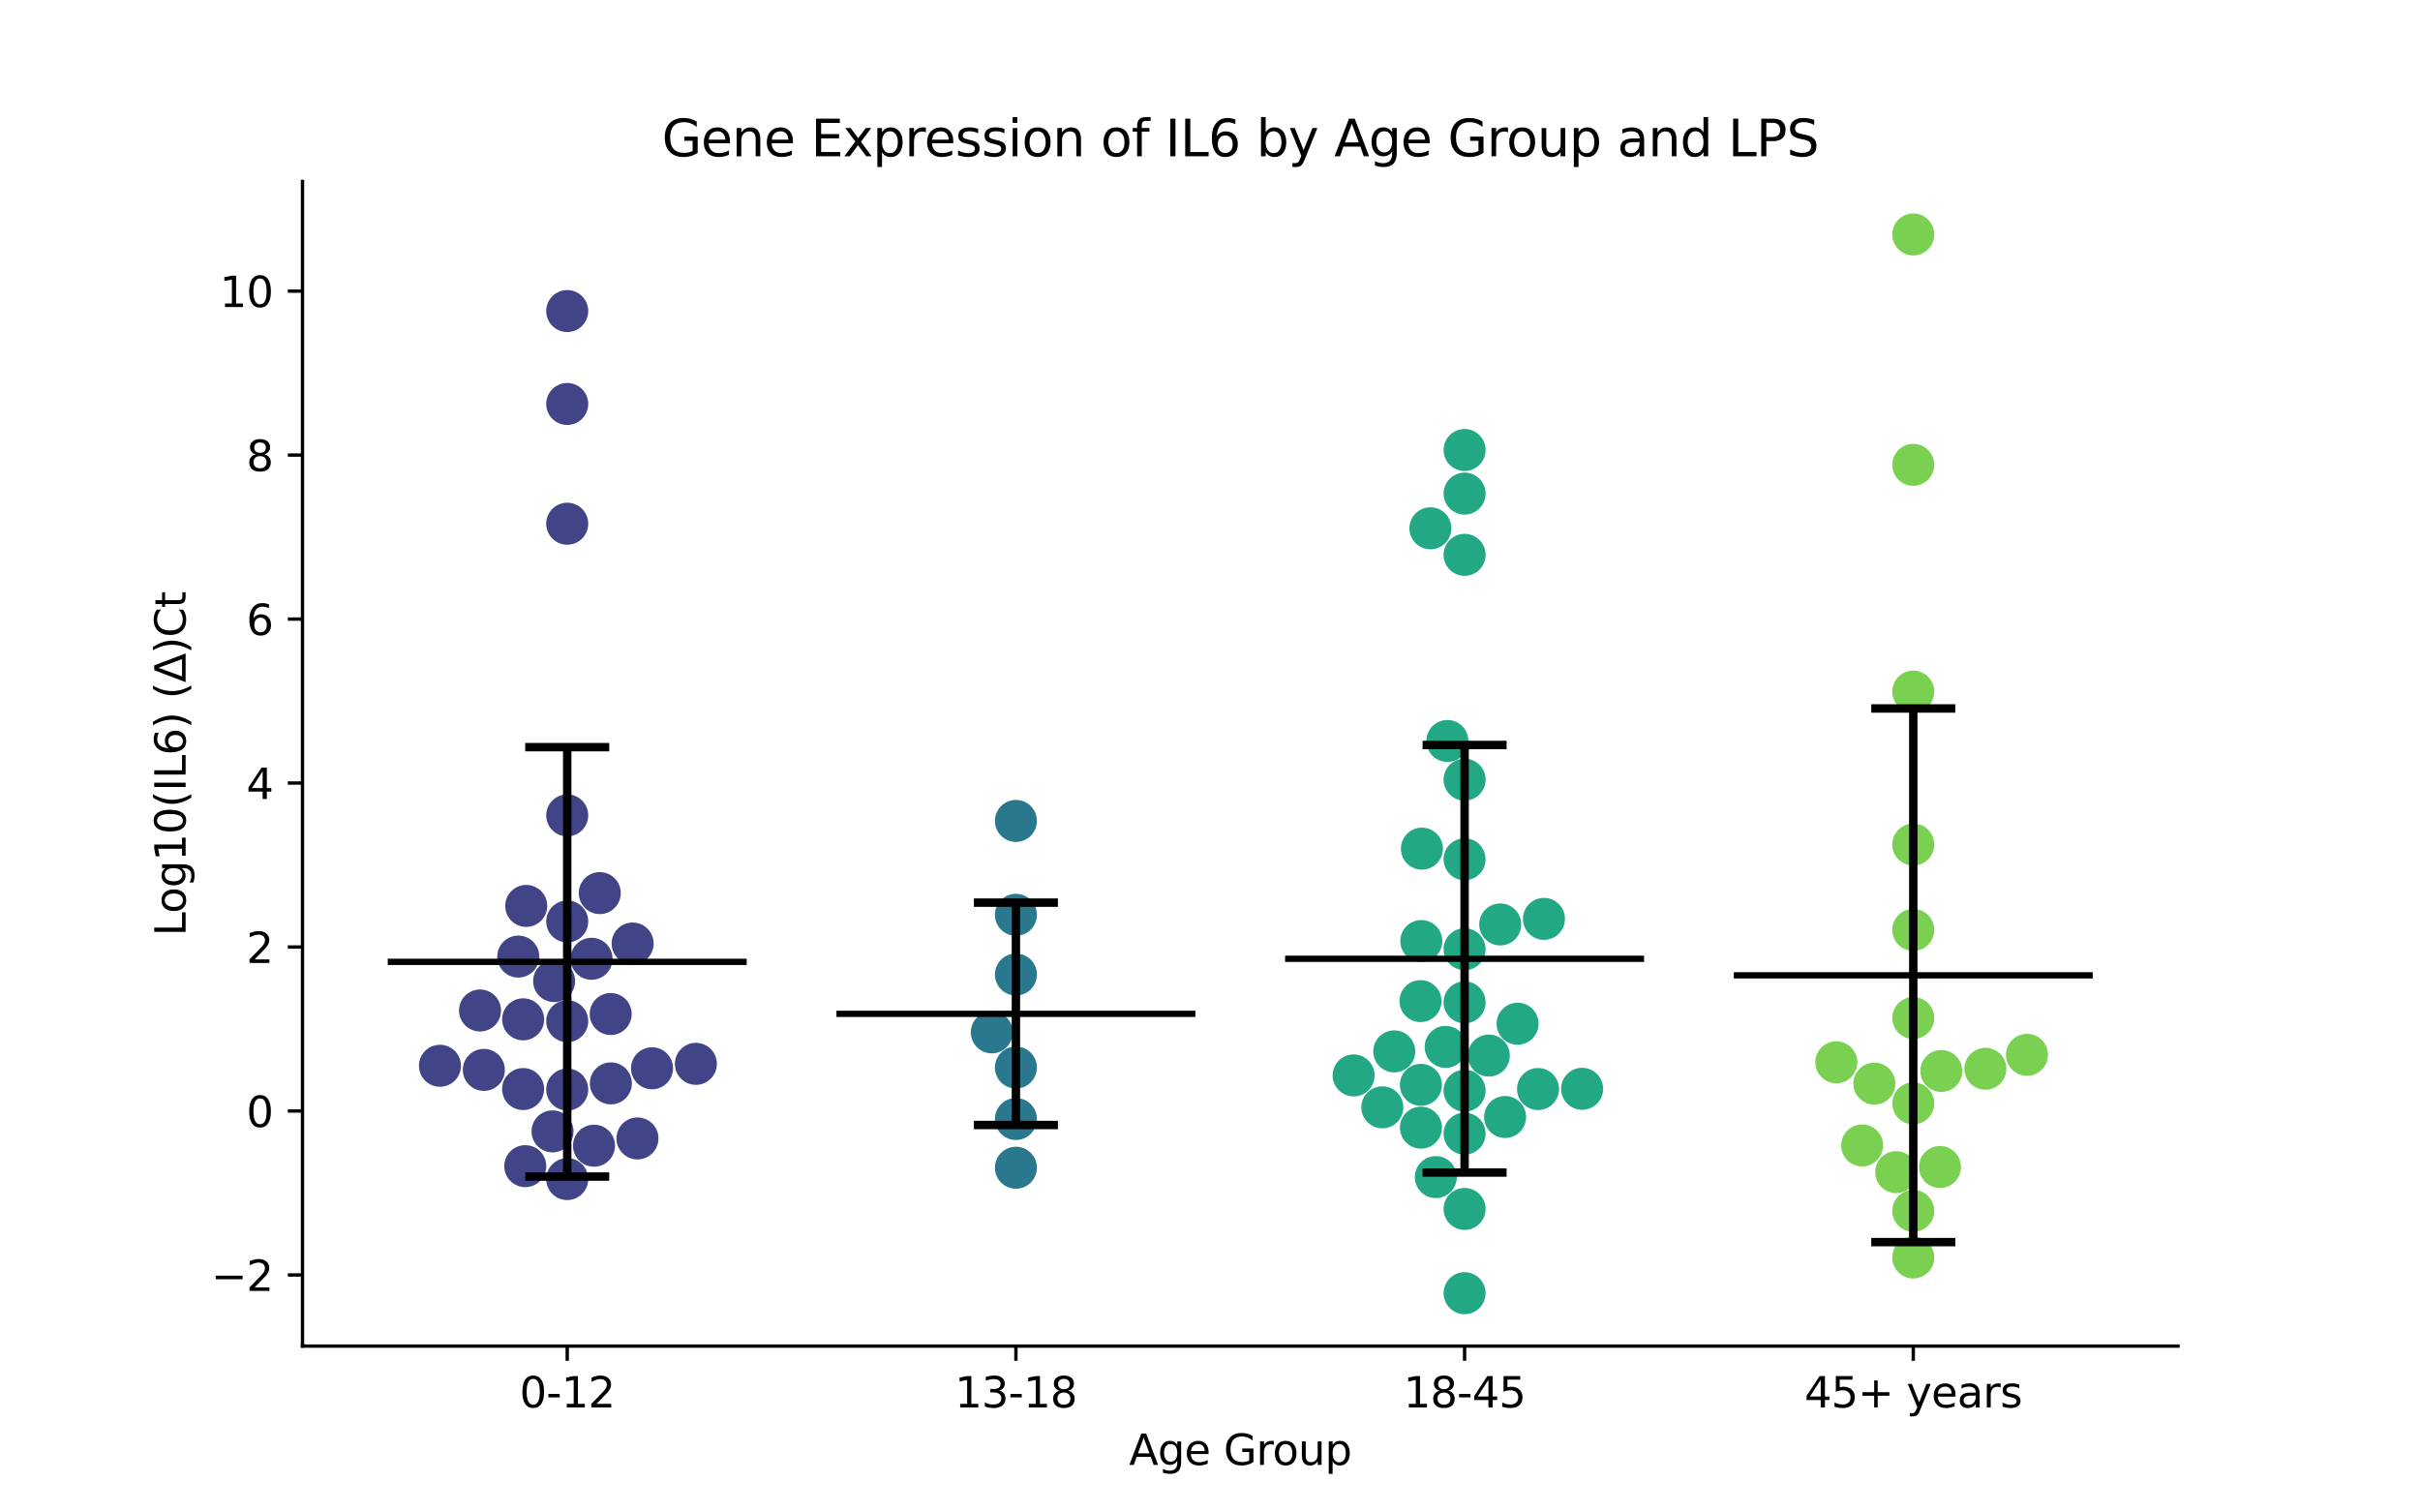 <?xml version="1.0" encoding="utf-8" standalone="no"?>
<!DOCTYPE svg PUBLIC "-//W3C//DTD SVG 1.1//EN"
  "http://www.w3.org/Graphics/SVG/1.1/DTD/svg11.dtd">
<svg xmlns:xlink="http://www.w3.org/1999/xlink" width="576pt" height="360pt" viewBox="0 0 576 360" xmlns="http://www.w3.org/2000/svg" version="1.1">
 <defs>
  <style type="text/css">*{stroke-linejoin: round; stroke-linecap: butt}</style>
 </defs>
 <g id="figure_1">
  <g id="patch_1">
   <path d="M 0 360 
L 576 360 
L 576 0 
L 0 0 
z
" style="fill: #ffffff"/>
  </g>
  <g id="axes_1">
   <g id="patch_2">
    <path d="M 72 320.4 
L 518.4 320.4 
L 518.4 43.2 
L 72 43.2 
z
" style="fill: #ffffff"/>
   </g>
   <g id="PathCollection_1">
    <defs>
     <path id="C0_0_d085fd5532" d="M 0 5 
C 1.326 5 2.598 4.473 3.536 3.536 
C 4.473 2.598 5 1.326 5 -0 
C 5 -1.326 4.473 -2.598 3.536 -3.536 
C 2.598 -4.473 1.326 -5 0 -5 
C -1.326 -5 -2.598 -4.473 -3.536 -3.536 
C -4.473 -2.598 -5 -1.326 -5 0 
C -5 1.326 -4.473 2.598 -3.536 3.536 
C -2.598 4.473 -1.326 5 0 5 
z
"/>
    </defs>
    <g clip-path="url(#p122b9ba2e2)">
     <use xlink:href="#C0_0_d085fd5532" x="141.384" y="272.697" style="fill: #414487"/>
    </g>
    <g clip-path="url(#p122b9ba2e2)">
     <use xlink:href="#C0_0_d085fd5532" x="145.354" y="241.355" style="fill: #414487"/>
    </g>
    <g clip-path="url(#p122b9ba2e2)">
     <use xlink:href="#C0_0_d085fd5532" x="145.395" y="257.865" style="fill: #414487"/>
    </g>
    <g clip-path="url(#p122b9ba2e2)">
     <use xlink:href="#C0_0_d085fd5532" x="135.009" y="259.33" style="fill: #414487"/>
    </g>
    <g clip-path="url(#p122b9ba2e2)">
     <use xlink:href="#C0_0_d085fd5532" x="165.635" y="253.215" style="fill: #414487"/>
    </g>
    <g clip-path="url(#p122b9ba2e2)">
     <use xlink:href="#C0_0_d085fd5532" x="131.511" y="269.292" style="fill: #414487"/>
    </g>
    <g clip-path="url(#p122b9ba2e2)">
     <use xlink:href="#C0_0_d085fd5532" x="135.009" y="96.155" style="fill: #414487"/>
    </g>
    <g clip-path="url(#p122b9ba2e2)">
     <use xlink:href="#C0_0_d085fd5532" x="135.009" y="280.643" style="fill: #414487"/>
    </g>
    <g clip-path="url(#p122b9ba2e2)">
     <use xlink:href="#C0_0_d085fd5532" x="123.361" y="227.686" style="fill: #414487"/>
    </g>
    <g clip-path="url(#p122b9ba2e2)">
     <use xlink:href="#C0_0_d085fd5532" x="135.009" y="243.063" style="fill: #414487"/>
    </g>
    <g clip-path="url(#p122b9ba2e2)">
     <use xlink:href="#C0_0_d085fd5532" x="131.893" y="233.514" style="fill: #414487"/>
    </g>
    <g clip-path="url(#p122b9ba2e2)">
     <use xlink:href="#C0_0_d085fd5532" x="104.717" y="253.672" style="fill: #414487"/>
    </g>
    <g clip-path="url(#p122b9ba2e2)">
     <use xlink:href="#C0_0_d085fd5532" x="151.726" y="270.97" style="fill: #414487"/>
    </g>
    <g clip-path="url(#p122b9ba2e2)">
     <use xlink:href="#C0_0_d085fd5532" x="135.009" y="194.076" style="fill: #414487"/>
    </g>
    <g clip-path="url(#p122b9ba2e2)">
     <use xlink:href="#C0_0_d085fd5532" x="124.509" y="259.216" style="fill: #414487"/>
    </g>
    <g clip-path="url(#p122b9ba2e2)">
     <use xlink:href="#C0_0_d085fd5532" x="135.009" y="74.037" style="fill: #414487"/>
    </g>
    <g clip-path="url(#p122b9ba2e2)">
     <use xlink:href="#C0_0_d085fd5532" x="124.519" y="242.619" style="fill: #414487"/>
    </g>
    <g clip-path="url(#p122b9ba2e2)">
     <use xlink:href="#C0_0_d085fd5532" x="114.254" y="240.516" style="fill: #414487"/>
    </g>
    <g clip-path="url(#p122b9ba2e2)">
     <use xlink:href="#C0_0_d085fd5532" x="150.578" y="224.579" style="fill: #414487"/>
    </g>
    <g clip-path="url(#p122b9ba2e2)">
     <use xlink:href="#C0_0_d085fd5532" x="125.018" y="277.566" style="fill: #414487"/>
    </g>
    <g clip-path="url(#p122b9ba2e2)">
     <use xlink:href="#C0_0_d085fd5532" x="142.757" y="212.575" style="fill: #414487"/>
    </g>
    <g clip-path="url(#p122b9ba2e2)">
     <use xlink:href="#C0_0_d085fd5532" x="135.009" y="124.654" style="fill: #414487"/>
    </g>
    <g clip-path="url(#p122b9ba2e2)">
     <use xlink:href="#C0_0_d085fd5532" x="135.009" y="219.324" style="fill: #414487"/>
    </g>
    <g clip-path="url(#p122b9ba2e2)">
     <use xlink:href="#C0_0_d085fd5532" x="115.166" y="254.654" style="fill: #414487"/>
    </g>
    <g clip-path="url(#p122b9ba2e2)">
     <use xlink:href="#C0_0_d085fd5532" x="140.794" y="228.209" style="fill: #414487"/>
    </g>
    <g clip-path="url(#p122b9ba2e2)">
     <use xlink:href="#C0_0_d085fd5532" x="125.253" y="215.626" style="fill: #414487"/>
    </g>
    <g clip-path="url(#p122b9ba2e2)">
     <use xlink:href="#C0_0_d085fd5532" x="155.193" y="254.269" style="fill: #414487"/>
    </g>
   </g>
   <g id="PathCollection_2">
    <defs>
     <path id="C1_0_f21510abab" d="M 0 5 
C 1.326 5 2.598 4.473 3.536 3.536 
C 4.473 2.598 5 1.326 5 -0 
C 5 -1.326 4.473 -2.598 3.536 -3.536 
C 2.598 -4.473 1.326 -5 0 -5 
C -1.326 -5 -2.598 -4.473 -3.536 -3.536 
C -4.473 -2.598 -5 -1.326 -5 0 
C -5 1.326 -4.473 2.598 -3.536 3.536 
C -2.598 4.473 -1.326 5 0 5 
z
"/>
    </defs>
    <g clip-path="url(#p122b9ba2e2)">
     <use xlink:href="#C1_0_f21510abab" x="241.803" y="217.74" style="fill: #2a788e"/>
    </g>
    <g clip-path="url(#p122b9ba2e2)">
     <use xlink:href="#C1_0_f21510abab" x="241.803" y="254.092" style="fill: #2a788e"/>
    </g>
    <g clip-path="url(#p122b9ba2e2)">
     <use xlink:href="#C1_0_f21510abab" x="241.803" y="231.953" style="fill: #2a788e"/>
    </g>
    <g clip-path="url(#p122b9ba2e2)">
     <use xlink:href="#C1_0_f21510abab" x="241.803" y="266.347" style="fill: #2a788e"/>
    </g>
    <g clip-path="url(#p122b9ba2e2)">
     <use xlink:href="#C1_0_f21510abab" x="241.803" y="277.94" style="fill: #2a788e"/>
    </g>
    <g clip-path="url(#p122b9ba2e2)">
     <use xlink:href="#C1_0_f21510abab" x="236.063" y="245.718" style="fill: #2a788e"/>
    </g>
    <g clip-path="url(#p122b9ba2e2)">
     <use xlink:href="#C1_0_f21510abab" x="241.803" y="195.395" style="fill: #2a788e"/>
    </g>
   </g>
   <g id="PathCollection_3">
    <defs>
     <path id="C2_0_1ae7fa93e6" d="M 0 5 
C 1.326 5 2.598 4.473 3.536 3.536 
C 4.473 2.598 5 1.326 5 -0 
C 5 -1.326 4.473 -2.598 3.536 -3.536 
C 2.598 -4.473 1.326 -5 0 -5 
C -1.326 -5 -2.598 -4.473 -3.536 -3.536 
C -4.473 -2.598 -5 -1.326 -5 0 
C -5 1.326 -4.473 2.598 -3.536 3.536 
C -2.598 4.473 -1.326 5 0 5 
z
"/>
    </defs>
    <g clip-path="url(#p122b9ba2e2)">
     <use xlink:href="#C2_0_1ae7fa93e6" x="338.102" y="238.279" style="fill: #22a884"/>
    </g>
    <g clip-path="url(#p122b9ba2e2)">
     <use xlink:href="#C2_0_1ae7fa93e6" x="348.597" y="269.83" style="fill: #22a884"/>
    </g>
    <g clip-path="url(#p122b9ba2e2)">
     <use xlink:href="#C2_0_1ae7fa93e6" x="358.237" y="265.866" style="fill: #22a884"/>
    </g>
    <g clip-path="url(#p122b9ba2e2)">
     <use xlink:href="#C2_0_1ae7fa93e6" x="338.205" y="268.403" style="fill: #22a884"/>
    </g>
    <g clip-path="url(#p122b9ba2e2)">
     <use xlink:href="#C2_0_1ae7fa93e6" x="322.186" y="255.968" style="fill: #22a884"/>
    </g>
    <g clip-path="url(#p122b9ba2e2)">
     <use xlink:href="#C2_0_1ae7fa93e6" x="361.213" y="243.662" style="fill: #22a884"/>
    </g>
    <g clip-path="url(#p122b9ba2e2)">
     <use xlink:href="#C2_0_1ae7fa93e6" x="348.597" y="287.753" style="fill: #22a884"/>
    </g>
    <g clip-path="url(#p122b9ba2e2)">
     <use xlink:href="#C2_0_1ae7fa93e6" x="348.597" y="307.8" style="fill: #22a884"/>
    </g>
    <g clip-path="url(#p122b9ba2e2)">
     <use xlink:href="#C2_0_1ae7fa93e6" x="366.075" y="259.212" style="fill: #22a884"/>
    </g>
    <g clip-path="url(#p122b9ba2e2)">
     <use xlink:href="#C2_0_1ae7fa93e6" x="376.574" y="259.156" style="fill: #22a884"/>
    </g>
    <g clip-path="url(#p122b9ba2e2)">
     <use xlink:href="#C2_0_1ae7fa93e6" x="348.597" y="259.599" style="fill: #22a884"/>
    </g>
    <g clip-path="url(#p122b9ba2e2)">
     <use xlink:href="#C2_0_1ae7fa93e6" x="341.747" y="280.174" style="fill: #22a884"/>
    </g>
    <g clip-path="url(#p122b9ba2e2)">
     <use xlink:href="#C2_0_1ae7fa93e6" x="344.092" y="249.181" style="fill: #22a884"/>
    </g>
    <g clip-path="url(#p122b9ba2e2)">
     <use xlink:href="#C2_0_1ae7fa93e6" x="329.017" y="263.563" style="fill: #22a884"/>
    </g>
    <g clip-path="url(#p122b9ba2e2)">
     <use xlink:href="#C2_0_1ae7fa93e6" x="348.597" y="225.929" style="fill: #22a884"/>
    </g>
    <g clip-path="url(#p122b9ba2e2)">
     <use xlink:href="#C2_0_1ae7fa93e6" x="354.366" y="251.243" style="fill: #22a884"/>
    </g>
    <g clip-path="url(#p122b9ba2e2)">
     <use xlink:href="#C2_0_1ae7fa93e6" x="338.439" y="201.996" style="fill: #22a884"/>
    </g>
    <g clip-path="url(#p122b9ba2e2)">
     <use xlink:href="#C2_0_1ae7fa93e6" x="348.597" y="185.57" style="fill: #22a884"/>
    </g>
    <g clip-path="url(#p122b9ba2e2)">
     <use xlink:href="#C2_0_1ae7fa93e6" x="331.853" y="250.247" style="fill: #22a884"/>
    </g>
    <g clip-path="url(#p122b9ba2e2)">
     <use xlink:href="#C2_0_1ae7fa93e6" x="348.597" y="132.065" style="fill: #22a884"/>
    </g>
    <g clip-path="url(#p122b9ba2e2)">
     <use xlink:href="#C2_0_1ae7fa93e6" x="338.295" y="223.995" style="fill: #22a884"/>
    </g>
    <g clip-path="url(#p122b9ba2e2)">
     <use xlink:href="#C2_0_1ae7fa93e6" x="348.597" y="107.111" style="fill: #22a884"/>
    </g>
    <g clip-path="url(#p122b9ba2e2)">
     <use xlink:href="#C2_0_1ae7fa93e6" x="340.46" y="125.746" style="fill: #22a884"/>
    </g>
    <g clip-path="url(#p122b9ba2e2)">
     <use xlink:href="#C2_0_1ae7fa93e6" x="348.597" y="117.484" style="fill: #22a884"/>
    </g>
    <g clip-path="url(#p122b9ba2e2)">
     <use xlink:href="#C2_0_1ae7fa93e6" x="357.079" y="220.034" style="fill: #22a884"/>
    </g>
    <g clip-path="url(#p122b9ba2e2)">
     <use xlink:href="#C2_0_1ae7fa93e6" x="348.597" y="204.526" style="fill: #22a884"/>
    </g>
    <g clip-path="url(#p122b9ba2e2)">
     <use xlink:href="#C2_0_1ae7fa93e6" x="344.5" y="176.363" style="fill: #22a884"/>
    </g>
    <g clip-path="url(#p122b9ba2e2)">
     <use xlink:href="#C2_0_1ae7fa93e6" x="348.597" y="238.582" style="fill: #22a884"/>
    </g>
    <g clip-path="url(#p122b9ba2e2)">
     <use xlink:href="#C2_0_1ae7fa93e6" x="367.487" y="218.713" style="fill: #22a884"/>
    </g>
    <g clip-path="url(#p122b9ba2e2)">
     <use xlink:href="#C2_0_1ae7fa93e6" x="338.198" y="258.215" style="fill: #22a884"/>
    </g>
   </g>
   <g id="PathCollection_4">
    <defs>
     <path id="C3_0_6d1fc0abdb" d="M 0 5 
C 1.326 5 2.598 4.473 3.536 3.536 
C 4.473 2.598 5 1.326 5 -0 
C 5 -1.326 4.473 -2.598 3.536 -3.536 
C 2.598 -4.473 1.326 -5 0 -5 
C -1.326 -5 -2.598 -4.473 -3.536 -3.536 
C -4.473 -2.598 -5 -1.326 -5 0 
C -5 1.326 -4.473 2.598 -3.536 3.536 
C -2.598 4.473 -1.326 5 0 5 
z
"/>
    </defs>
    <g clip-path="url(#p122b9ba2e2)">
     <use xlink:href="#C3_0_6d1fc0abdb" x="446.127" y="257.922" style="fill: #7ad151"/>
    </g>
    <g clip-path="url(#p122b9ba2e2)">
     <use xlink:href="#C3_0_6d1fc0abdb" x="455.391" y="288.212" style="fill: #7ad151"/>
    </g>
    <g clip-path="url(#p122b9ba2e2)">
     <use xlink:href="#C3_0_6d1fc0abdb" x="455.391" y="262.628" style="fill: #7ad151"/>
    </g>
    <g clip-path="url(#p122b9ba2e2)">
     <use xlink:href="#C3_0_6d1fc0abdb" x="482.457" y="251.07" style="fill: #7ad151"/>
    </g>
    <g clip-path="url(#p122b9ba2e2)">
     <use xlink:href="#C3_0_6d1fc0abdb" x="461.747" y="277.765" style="fill: #7ad151"/>
    </g>
    <g clip-path="url(#p122b9ba2e2)">
     <use xlink:href="#C3_0_6d1fc0abdb" x="443.221" y="272.635" style="fill: #7ad151"/>
    </g>
    <g clip-path="url(#p122b9ba2e2)">
     <use xlink:href="#C3_0_6d1fc0abdb" x="472.551" y="254.387" style="fill: #7ad151"/>
    </g>
    <g clip-path="url(#p122b9ba2e2)">
     <use xlink:href="#C3_0_6d1fc0abdb" x="451.327" y="278.992" style="fill: #7ad151"/>
    </g>
    <g clip-path="url(#p122b9ba2e2)">
     <use xlink:href="#C3_0_6d1fc0abdb" x="455.391" y="299.308" style="fill: #7ad151"/>
    </g>
    <g clip-path="url(#p122b9ba2e2)">
     <use xlink:href="#C3_0_6d1fc0abdb" x="462.065" y="254.908" style="fill: #7ad151"/>
    </g>
    <g clip-path="url(#p122b9ba2e2)">
     <use xlink:href="#C3_0_6d1fc0abdb" x="437.078" y="252.849" style="fill: #7ad151"/>
    </g>
    <g clip-path="url(#p122b9ba2e2)">
     <use xlink:href="#C3_0_6d1fc0abdb" x="455.391" y="110.64" style="fill: #7ad151"/>
    </g>
    <g clip-path="url(#p122b9ba2e2)">
     <use xlink:href="#C3_0_6d1fc0abdb" x="455.391" y="221.34" style="fill: #7ad151"/>
    </g>
    <g clip-path="url(#p122b9ba2e2)">
     <use xlink:href="#C3_0_6d1fc0abdb" x="455.391" y="242.303" style="fill: #7ad151"/>
    </g>
    <g clip-path="url(#p122b9ba2e2)">
     <use xlink:href="#C3_0_6d1fc0abdb" x="455.391" y="55.8" style="fill: #7ad151"/>
    </g>
    <g clip-path="url(#p122b9ba2e2)">
     <use xlink:href="#C3_0_6d1fc0abdb" x="455.391" y="201.015" style="fill: #7ad151"/>
    </g>
    <g clip-path="url(#p122b9ba2e2)">
     <use xlink:href="#C3_0_6d1fc0abdb" x="455.391" y="164.613" style="fill: #7ad151"/>
    </g>
   </g>
   <g id="matplotlib.axis_1">
    <g id="xtick_1">
     <g id="line2d_1">
      <defs>
       <path id="me8cc0165fd" d="M 0 0 
L 0 3.5 
" style="stroke: #000000; stroke-width: 0.8"/>
      </defs>
      <g>
       <use xlink:href="#me8cc0165fd" x="135.009" y="320.4" style="stroke: #000000; stroke-width: 0.8"/>
      </g>
     </g>
     <g id="text_1">
      <!-- 0-12 -->
      <g transform="translate(123.661 334.998) scale(0.1 -0.1)">
       <defs>
        <path id="DejaVuSans-30" d="M 2034 4250 
Q 1547 4250 1301 3770 
Q 1056 3291 1056 2328 
Q 1056 1369 1301 889 
Q 1547 409 2034 409 
Q 2525 409 2770 889 
Q 3016 1369 3016 2328 
Q 3016 3291 2770 3770 
Q 2525 4250 2034 4250 
z
M 2034 4750 
Q 2819 4750 3233 4129 
Q 3647 3509 3647 2328 
Q 3647 1150 3233 529 
Q 2819 -91 2034 -91 
Q 1250 -91 836 529 
Q 422 1150 422 2328 
Q 422 3509 836 4129 
Q 1250 4750 2034 4750 
z
" transform="scale(0.016)"/>
        <path id="DejaVuSans-2d" d="M 313 2009 
L 1997 2009 
L 1997 1497 
L 313 1497 
L 313 2009 
z
" transform="scale(0.016)"/>
        <path id="DejaVuSans-31" d="M 794 531 
L 1825 531 
L 1825 4091 
L 703 3866 
L 703 4441 
L 1819 4666 
L 2450 4666 
L 2450 531 
L 3481 531 
L 3481 0 
L 794 0 
L 794 531 
z
" transform="scale(0.016)"/>
        <path id="DejaVuSans-32" d="M 1228 531 
L 3431 531 
L 3431 0 
L 469 0 
L 469 531 
Q 828 903 1448 1529 
Q 2069 2156 2228 2338 
Q 2531 2678 2651 2914 
Q 2772 3150 2772 3378 
Q 2772 3750 2511 3984 
Q 2250 4219 1831 4219 
Q 1534 4219 1204 4116 
Q 875 4013 500 3803 
L 500 4441 
Q 881 4594 1212 4672 
Q 1544 4750 1819 4750 
Q 2544 4750 2975 4387 
Q 3406 4025 3406 3419 
Q 3406 3131 3298 2873 
Q 3191 2616 2906 2266 
Q 2828 2175 2409 1742 
Q 1991 1309 1228 531 
z
" transform="scale(0.016)"/>
       </defs>
       <use xlink:href="#DejaVuSans-30"/>
       <use xlink:href="#DejaVuSans-2d" x="63.623"/>
       <use xlink:href="#DejaVuSans-31" x="99.707"/>
       <use xlink:href="#DejaVuSans-32" x="163.33"/>
      </g>
     </g>
    </g>
    <g id="xtick_2">
     <g id="line2d_2">
      <g>
       <use xlink:href="#me8cc0165fd" x="241.803" y="320.4" style="stroke: #000000; stroke-width: 0.8"/>
      </g>
     </g>
     <g id="text_2">
      <!-- 13-18 -->
      <g transform="translate(227.274 334.998) scale(0.1 -0.1)">
       <defs>
        <path id="DejaVuSans-33" d="M 2597 2516 
Q 3050 2419 3304 2112 
Q 3559 1806 3559 1356 
Q 3559 666 3084 287 
Q 2609 -91 1734 -91 
Q 1441 -91 1130 -33 
Q 819 25 488 141 
L 488 750 
Q 750 597 1062 519 
Q 1375 441 1716 441 
Q 2309 441 2620 675 
Q 2931 909 2931 1356 
Q 2931 1769 2642 2001 
Q 2353 2234 1838 2234 
L 1294 2234 
L 1294 2753 
L 1863 2753 
Q 2328 2753 2575 2939 
Q 2822 3125 2822 3475 
Q 2822 3834 2567 4026 
Q 2313 4219 1838 4219 
Q 1578 4219 1281 4162 
Q 984 4106 628 3988 
L 628 4550 
Q 988 4650 1302 4700 
Q 1616 4750 1894 4750 
Q 2613 4750 3031 4423 
Q 3450 4097 3450 3541 
Q 3450 3153 3228 2886 
Q 3006 2619 2597 2516 
z
" transform="scale(0.016)"/>
        <path id="DejaVuSans-38" d="M 2034 2216 
Q 1584 2216 1326 1975 
Q 1069 1734 1069 1313 
Q 1069 891 1326 650 
Q 1584 409 2034 409 
Q 2484 409 2743 651 
Q 3003 894 3003 1313 
Q 3003 1734 2745 1975 
Q 2488 2216 2034 2216 
z
M 1403 2484 
Q 997 2584 770 2862 
Q 544 3141 544 3541 
Q 544 4100 942 4425 
Q 1341 4750 2034 4750 
Q 2731 4750 3128 4425 
Q 3525 4100 3525 3541 
Q 3525 3141 3298 2862 
Q 3072 2584 2669 2484 
Q 3125 2378 3379 2068 
Q 3634 1759 3634 1313 
Q 3634 634 3220 271 
Q 2806 -91 2034 -91 
Q 1263 -91 848 271 
Q 434 634 434 1313 
Q 434 1759 690 2068 
Q 947 2378 1403 2484 
z
M 1172 3481 
Q 1172 3119 1398 2916 
Q 1625 2713 2034 2713 
Q 2441 2713 2670 2916 
Q 2900 3119 2900 3481 
Q 2900 3844 2670 4047 
Q 2441 4250 2034 4250 
Q 1625 4250 1398 4047 
Q 1172 3844 1172 3481 
z
" transform="scale(0.016)"/>
       </defs>
       <use xlink:href="#DejaVuSans-31"/>
       <use xlink:href="#DejaVuSans-33" x="63.623"/>
       <use xlink:href="#DejaVuSans-2d" x="127.246"/>
       <use xlink:href="#DejaVuSans-31" x="163.33"/>
       <use xlink:href="#DejaVuSans-38" x="226.953"/>
      </g>
     </g>
    </g>
    <g id="xtick_3">
     <g id="line2d_3">
      <g>
       <use xlink:href="#me8cc0165fd" x="348.597" y="320.4" style="stroke: #000000; stroke-width: 0.8"/>
      </g>
     </g>
     <g id="text_3">
      <!-- 18-45 -->
      <g transform="translate(334.068 334.998) scale(0.1 -0.1)">
       <defs>
        <path id="DejaVuSans-34" d="M 2419 4116 
L 825 1625 
L 2419 1625 
L 2419 4116 
z
M 2253 4666 
L 3047 4666 
L 3047 1625 
L 3713 1625 
L 3713 1100 
L 3047 1100 
L 3047 0 
L 2419 0 
L 2419 1100 
L 313 1100 
L 313 1709 
L 2253 4666 
z
" transform="scale(0.016)"/>
        <path id="DejaVuSans-35" d="M 691 4666 
L 3169 4666 
L 3169 4134 
L 1269 4134 
L 1269 2991 
Q 1406 3038 1543 3061 
Q 1681 3084 1819 3084 
Q 2600 3084 3056 2656 
Q 3513 2228 3513 1497 
Q 3513 744 3044 326 
Q 2575 -91 1722 -91 
Q 1428 -91 1123 -41 
Q 819 9 494 109 
L 494 744 
Q 775 591 1075 516 
Q 1375 441 1709 441 
Q 2250 441 2565 725 
Q 2881 1009 2881 1497 
Q 2881 1984 2565 2268 
Q 2250 2553 1709 2553 
Q 1456 2553 1204 2497 
Q 953 2441 691 2322 
L 691 4666 
z
" transform="scale(0.016)"/>
       </defs>
       <use xlink:href="#DejaVuSans-31"/>
       <use xlink:href="#DejaVuSans-38" x="63.623"/>
       <use xlink:href="#DejaVuSans-2d" x="127.246"/>
       <use xlink:href="#DejaVuSans-34" x="163.33"/>
       <use xlink:href="#DejaVuSans-35" x="226.953"/>
      </g>
     </g>
    </g>
    <g id="xtick_4">
     <g id="line2d_4">
      <g>
       <use xlink:href="#me8cc0165fd" x="455.391" y="320.4" style="stroke: #000000; stroke-width: 0.8"/>
      </g>
     </g>
     <g id="text_4">
      <!-- 45+ years -->
      <g transform="translate(429.49 334.998) scale(0.1 -0.1)">
       <defs>
        <path id="DejaVuSans-2b" d="M 2944 4013 
L 2944 2272 
L 4684 2272 
L 4684 1741 
L 2944 1741 
L 2944 0 
L 2419 0 
L 2419 1741 
L 678 1741 
L 678 2272 
L 2419 2272 
L 2419 4013 
L 2944 4013 
z
" transform="scale(0.016)"/>
        <path id="DejaVuSans-20" transform="scale(0.016)"/>
        <path id="DejaVuSans-79" d="M 2059 -325 
Q 1816 -950 1584 -1140 
Q 1353 -1331 966 -1331 
L 506 -1331 
L 506 -850 
L 844 -850 
Q 1081 -850 1212 -737 
Q 1344 -625 1503 -206 
L 1606 56 
L 191 3500 
L 800 3500 
L 1894 763 
L 2988 3500 
L 3597 3500 
L 2059 -325 
z
" transform="scale(0.016)"/>
        <path id="DejaVuSans-65" d="M 3597 1894 
L 3597 1613 
L 953 1613 
Q 991 1019 1311 708 
Q 1631 397 2203 397 
Q 2534 397 2845 478 
Q 3156 559 3463 722 
L 3463 178 
Q 3153 47 2828 -22 
Q 2503 -91 2169 -91 
Q 1331 -91 842 396 
Q 353 884 353 1716 
Q 353 2575 817 3079 
Q 1281 3584 2069 3584 
Q 2775 3584 3186 3129 
Q 3597 2675 3597 1894 
z
M 3022 2063 
Q 3016 2534 2758 2815 
Q 2500 3097 2075 3097 
Q 1594 3097 1305 2825 
Q 1016 2553 972 2059 
L 3022 2063 
z
" transform="scale(0.016)"/>
        <path id="DejaVuSans-61" d="M 2194 1759 
Q 1497 1759 1228 1600 
Q 959 1441 959 1056 
Q 959 750 1161 570 
Q 1363 391 1709 391 
Q 2188 391 2477 730 
Q 2766 1069 2766 1631 
L 2766 1759 
L 2194 1759 
z
M 3341 1997 
L 3341 0 
L 2766 0 
L 2766 531 
Q 2569 213 2275 61 
Q 1981 -91 1556 -91 
Q 1019 -91 701 211 
Q 384 513 384 1019 
Q 384 1609 779 1909 
Q 1175 2209 1959 2209 
L 2766 2209 
L 2766 2266 
Q 2766 2663 2505 2880 
Q 2244 3097 1772 3097 
Q 1472 3097 1187 3025 
Q 903 2953 641 2809 
L 641 3341 
Q 956 3463 1253 3523 
Q 1550 3584 1831 3584 
Q 2591 3584 2966 3190 
Q 3341 2797 3341 1997 
z
" transform="scale(0.016)"/>
        <path id="DejaVuSans-72" d="M 2631 2963 
Q 2534 3019 2420 3045 
Q 2306 3072 2169 3072 
Q 1681 3072 1420 2755 
Q 1159 2438 1159 1844 
L 1159 0 
L 581 0 
L 581 3500 
L 1159 3500 
L 1159 2956 
Q 1341 3275 1631 3429 
Q 1922 3584 2338 3584 
Q 2397 3584 2469 3576 
Q 2541 3569 2628 3553 
L 2631 2963 
z
" transform="scale(0.016)"/>
        <path id="DejaVuSans-73" d="M 2834 3397 
L 2834 2853 
Q 2591 2978 2328 3040 
Q 2066 3103 1784 3103 
Q 1356 3103 1142 2972 
Q 928 2841 928 2578 
Q 928 2378 1081 2264 
Q 1234 2150 1697 2047 
L 1894 2003 
Q 2506 1872 2764 1633 
Q 3022 1394 3022 966 
Q 3022 478 2636 193 
Q 2250 -91 1575 -91 
Q 1294 -91 989 -36 
Q 684 19 347 128 
L 347 722 
Q 666 556 975 473 
Q 1284 391 1588 391 
Q 1994 391 2212 530 
Q 2431 669 2431 922 
Q 2431 1156 2273 1281 
Q 2116 1406 1581 1522 
L 1381 1569 
Q 847 1681 609 1914 
Q 372 2147 372 2553 
Q 372 3047 722 3315 
Q 1072 3584 1716 3584 
Q 2034 3584 2315 3537 
Q 2597 3491 2834 3397 
z
" transform="scale(0.016)"/>
       </defs>
       <use xlink:href="#DejaVuSans-34"/>
       <use xlink:href="#DejaVuSans-35" x="63.623"/>
       <use xlink:href="#DejaVuSans-2b" x="127.246"/>
       <use xlink:href="#DejaVuSans-20" x="211.035"/>
       <use xlink:href="#DejaVuSans-79" x="242.822"/>
       <use xlink:href="#DejaVuSans-65" x="302.002"/>
       <use xlink:href="#DejaVuSans-61" x="363.525"/>
       <use xlink:href="#DejaVuSans-72" x="424.805"/>
       <use xlink:href="#DejaVuSans-73" x="465.918"/>
      </g>
     </g>
    </g>
    <g id="text_5">
     <!-- Age Group -->
     <g transform="translate(268.72 348.677) scale(0.1 -0.1)">
      <defs>
       <path id="DejaVuSans-41" d="M 2188 4044 
L 1331 1722 
L 3047 1722 
L 2188 4044 
z
M 1831 4666 
L 2547 4666 
L 4325 0 
L 3669 0 
L 3244 1197 
L 1141 1197 
L 716 0 
L 50 0 
L 1831 4666 
z
" transform="scale(0.016)"/>
       <path id="DejaVuSans-67" d="M 2906 1791 
Q 2906 2416 2648 2759 
Q 2391 3103 1925 3103 
Q 1463 3103 1205 2759 
Q 947 2416 947 1791 
Q 947 1169 1205 825 
Q 1463 481 1925 481 
Q 2391 481 2648 825 
Q 2906 1169 2906 1791 
z
M 3481 434 
Q 3481 -459 3084 -895 
Q 2688 -1331 1869 -1331 
Q 1566 -1331 1297 -1286 
Q 1028 -1241 775 -1147 
L 775 -588 
Q 1028 -725 1275 -790 
Q 1522 -856 1778 -856 
Q 2344 -856 2625 -561 
Q 2906 -266 2906 331 
L 2906 616 
Q 2728 306 2450 153 
Q 2172 0 1784 0 
Q 1141 0 747 490 
Q 353 981 353 1791 
Q 353 2603 747 3093 
Q 1141 3584 1784 3584 
Q 2172 3584 2450 3431 
Q 2728 3278 2906 2969 
L 2906 3500 
L 3481 3500 
L 3481 434 
z
" transform="scale(0.016)"/>
       <path id="DejaVuSans-47" d="M 3809 666 
L 3809 1919 
L 2778 1919 
L 2778 2438 
L 4434 2438 
L 4434 434 
Q 4069 175 3628 42 
Q 3188 -91 2688 -91 
Q 1594 -91 976 548 
Q 359 1188 359 2328 
Q 359 3472 976 4111 
Q 1594 4750 2688 4750 
Q 3144 4750 3555 4637 
Q 3966 4525 4313 4306 
L 4313 3634 
Q 3963 3931 3569 4081 
Q 3175 4231 2741 4231 
Q 1884 4231 1454 3753 
Q 1025 3275 1025 2328 
Q 1025 1384 1454 906 
Q 1884 428 2741 428 
Q 3075 428 3337 486 
Q 3600 544 3809 666 
z
" transform="scale(0.016)"/>
       <path id="DejaVuSans-6f" d="M 1959 3097 
Q 1497 3097 1228 2736 
Q 959 2375 959 1747 
Q 959 1119 1226 758 
Q 1494 397 1959 397 
Q 2419 397 2687 759 
Q 2956 1122 2956 1747 
Q 2956 2369 2687 2733 
Q 2419 3097 1959 3097 
z
M 1959 3584 
Q 2709 3584 3137 3096 
Q 3566 2609 3566 1747 
Q 3566 888 3137 398 
Q 2709 -91 1959 -91 
Q 1206 -91 779 398 
Q 353 888 353 1747 
Q 353 2609 779 3096 
Q 1206 3584 1959 3584 
z
" transform="scale(0.016)"/>
       <path id="DejaVuSans-75" d="M 544 1381 
L 544 3500 
L 1119 3500 
L 1119 1403 
Q 1119 906 1312 657 
Q 1506 409 1894 409 
Q 2359 409 2629 706 
Q 2900 1003 2900 1516 
L 2900 3500 
L 3475 3500 
L 3475 0 
L 2900 0 
L 2900 538 
Q 2691 219 2414 64 
Q 2138 -91 1772 -91 
Q 1169 -91 856 284 
Q 544 659 544 1381 
z
M 1991 3584 
L 1991 3584 
z
" transform="scale(0.016)"/>
       <path id="DejaVuSans-70" d="M 1159 525 
L 1159 -1331 
L 581 -1331 
L 581 3500 
L 1159 3500 
L 1159 2969 
Q 1341 3281 1617 3432 
Q 1894 3584 2278 3584 
Q 2916 3584 3314 3078 
Q 3713 2572 3713 1747 
Q 3713 922 3314 415 
Q 2916 -91 2278 -91 
Q 1894 -91 1617 61 
Q 1341 213 1159 525 
z
M 3116 1747 
Q 3116 2381 2855 2742 
Q 2594 3103 2138 3103 
Q 1681 3103 1420 2742 
Q 1159 2381 1159 1747 
Q 1159 1113 1420 752 
Q 1681 391 2138 391 
Q 2594 391 2855 752 
Q 3116 1113 3116 1747 
z
" transform="scale(0.016)"/>
      </defs>
      <use xlink:href="#DejaVuSans-41"/>
      <use xlink:href="#DejaVuSans-67" x="68.408"/>
      <use xlink:href="#DejaVuSans-65" x="131.885"/>
      <use xlink:href="#DejaVuSans-20" x="193.408"/>
      <use xlink:href="#DejaVuSans-47" x="225.195"/>
      <use xlink:href="#DejaVuSans-72" x="302.686"/>
      <use xlink:href="#DejaVuSans-6f" x="341.549"/>
      <use xlink:href="#DejaVuSans-75" x="402.73"/>
      <use xlink:href="#DejaVuSans-70" x="466.109"/>
     </g>
    </g>
   </g>
   <g id="matplotlib.axis_2">
    <g id="ytick_1">
     <g id="line2d_5">
      <defs>
       <path id="me72058fca1" d="M 0 0 
L -3.5 0 
" style="stroke: #000000; stroke-width: 0.8"/>
      </defs>
      <g>
       <use xlink:href="#me72058fca1" x="72" y="303.47" style="stroke: #000000; stroke-width: 0.8"/>
      </g>
     </g>
     <g id="text_6">
      <!-- −2 -->
      <g transform="translate(50.258 307.269) scale(0.1 -0.1)">
       <defs>
        <path id="DejaVuSans-2212" d="M 678 2272 
L 4684 2272 
L 4684 1741 
L 678 1741 
L 678 2272 
z
" transform="scale(0.016)"/>
       </defs>
       <use xlink:href="#DejaVuSans-2212"/>
       <use xlink:href="#DejaVuSans-32" x="83.789"/>
      </g>
     </g>
    </g>
    <g id="ytick_2">
     <g id="line2d_6">
      <g>
       <use xlink:href="#me72058fca1" x="72" y="264.439" style="stroke: #000000; stroke-width: 0.8"/>
      </g>
     </g>
     <g id="text_7">
      <!-- 0 -->
      <g transform="translate(58.638 268.238) scale(0.1 -0.1)">
       <use xlink:href="#DejaVuSans-30"/>
      </g>
     </g>
    </g>
    <g id="ytick_3">
     <g id="line2d_7">
      <g>
       <use xlink:href="#me72058fca1" x="72" y="225.408" style="stroke: #000000; stroke-width: 0.8"/>
      </g>
     </g>
     <g id="text_8">
      <!-- 2 -->
      <g transform="translate(58.638 229.207) scale(0.1 -0.1)">
       <use xlink:href="#DejaVuSans-32"/>
      </g>
     </g>
    </g>
    <g id="ytick_4">
     <g id="line2d_8">
      <g>
       <use xlink:href="#me72058fca1" x="72" y="186.377" style="stroke: #000000; stroke-width: 0.8"/>
      </g>
     </g>
     <g id="text_9">
      <!-- 4 -->
      <g transform="translate(58.638 190.177) scale(0.1 -0.1)">
       <use xlink:href="#DejaVuSans-34"/>
      </g>
     </g>
    </g>
    <g id="ytick_5">
     <g id="line2d_9">
      <g>
       <use xlink:href="#me72058fca1" x="72" y="147.346" style="stroke: #000000; stroke-width: 0.8"/>
      </g>
     </g>
     <g id="text_10">
      <!-- 6 -->
      <g transform="translate(58.638 151.146) scale(0.1 -0.1)">
       <defs>
        <path id="DejaVuSans-36" d="M 2113 2584 
Q 1688 2584 1439 2293 
Q 1191 2003 1191 1497 
Q 1191 994 1439 701 
Q 1688 409 2113 409 
Q 2538 409 2786 701 
Q 3034 994 3034 1497 
Q 3034 2003 2786 2293 
Q 2538 2584 2113 2584 
z
M 3366 4563 
L 3366 3988 
Q 3128 4100 2886 4159 
Q 2644 4219 2406 4219 
Q 1781 4219 1451 3797 
Q 1122 3375 1075 2522 
Q 1259 2794 1537 2939 
Q 1816 3084 2150 3084 
Q 2853 3084 3261 2657 
Q 3669 2231 3669 1497 
Q 3669 778 3244 343 
Q 2819 -91 2113 -91 
Q 1303 -91 875 529 
Q 447 1150 447 2328 
Q 447 3434 972 4092 
Q 1497 4750 2381 4750 
Q 2619 4750 2861 4703 
Q 3103 4656 3366 4563 
z
" transform="scale(0.016)"/>
       </defs>
       <use xlink:href="#DejaVuSans-36"/>
      </g>
     </g>
    </g>
    <g id="ytick_6">
     <g id="line2d_10">
      <g>
       <use xlink:href="#me72058fca1" x="72" y="108.316" style="stroke: #000000; stroke-width: 0.8"/>
      </g>
     </g>
     <g id="text_11">
      <!-- 8 -->
      <g transform="translate(58.638 112.115) scale(0.1 -0.1)">
       <use xlink:href="#DejaVuSans-38"/>
      </g>
     </g>
    </g>
    <g id="ytick_7">
     <g id="line2d_11">
      <g>
       <use xlink:href="#me72058fca1" x="72" y="69.285" style="stroke: #000000; stroke-width: 0.8"/>
      </g>
     </g>
     <g id="text_12">
      <!-- 10 -->
      <g transform="translate(52.275 73.084) scale(0.1 -0.1)">
       <use xlink:href="#DejaVuSans-31"/>
       <use xlink:href="#DejaVuSans-30" x="63.623"/>
      </g>
     </g>
    </g>
    <g id="text_13">
     <!-- Log10(IL6) (Δ)Ct -->
     <g transform="translate(44.178 222.801) rotate(-90) scale(0.1 -0.1)">
      <defs>
       <path id="DejaVuSans-4c" d="M 628 4666 
L 1259 4666 
L 1259 531 
L 3531 531 
L 3531 0 
L 628 0 
L 628 4666 
z
" transform="scale(0.016)"/>
       <path id="DejaVuSans-28" d="M 1984 4856 
Q 1566 4138 1362 3434 
Q 1159 2731 1159 2009 
Q 1159 1288 1364 580 
Q 1569 -128 1984 -844 
L 1484 -844 
Q 1016 -109 783 600 
Q 550 1309 550 2009 
Q 550 2706 781 3412 
Q 1013 4119 1484 4856 
L 1984 4856 
z
" transform="scale(0.016)"/>
       <path id="DejaVuSans-49" d="M 628 4666 
L 1259 4666 
L 1259 0 
L 628 0 
L 628 4666 
z
" transform="scale(0.016)"/>
       <path id="DejaVuSans-29" d="M 513 4856 
L 1013 4856 
Q 1481 4119 1714 3412 
Q 1947 2706 1947 2009 
Q 1947 1309 1714 600 
Q 1481 -109 1013 -844 
L 513 -844 
Q 928 -128 1133 580 
Q 1338 1288 1338 2009 
Q 1338 2731 1133 3434 
Q 928 4138 513 4856 
z
" transform="scale(0.016)"/>
       <path id="DejaVuSans-394" d="M 2188 4044 
L 906 525 
L 3472 525 
L 2188 4044 
z
M 50 0 
L 1831 4666 
L 2547 4666 
L 4325 0 
L 50 0 
z
" transform="scale(0.016)"/>
       <path id="DejaVuSans-43" d="M 4122 4306 
L 4122 3641 
Q 3803 3938 3442 4084 
Q 3081 4231 2675 4231 
Q 1875 4231 1450 3742 
Q 1025 3253 1025 2328 
Q 1025 1406 1450 917 
Q 1875 428 2675 428 
Q 3081 428 3442 575 
Q 3803 722 4122 1019 
L 4122 359 
Q 3791 134 3420 21 
Q 3050 -91 2638 -91 
Q 1578 -91 968 557 
Q 359 1206 359 2328 
Q 359 3453 968 4101 
Q 1578 4750 2638 4750 
Q 3056 4750 3426 4639 
Q 3797 4528 4122 4306 
z
" transform="scale(0.016)"/>
       <path id="DejaVuSans-74" d="M 1172 4494 
L 1172 3500 
L 2356 3500 
L 2356 3053 
L 1172 3053 
L 1172 1153 
Q 1172 725 1289 603 
Q 1406 481 1766 481 
L 2356 481 
L 2356 0 
L 1766 0 
Q 1100 0 847 248 
Q 594 497 594 1153 
L 594 3053 
L 172 3053 
L 172 3500 
L 594 3500 
L 594 4494 
L 1172 4494 
z
" transform="scale(0.016)"/>
      </defs>
      <use xlink:href="#DejaVuSans-4c"/>
      <use xlink:href="#DejaVuSans-6f" x="53.963"/>
      <use xlink:href="#DejaVuSans-67" x="115.145"/>
      <use xlink:href="#DejaVuSans-31" x="178.621"/>
      <use xlink:href="#DejaVuSans-30" x="242.244"/>
      <use xlink:href="#DejaVuSans-28" x="305.867"/>
      <use xlink:href="#DejaVuSans-49" x="344.881"/>
      <use xlink:href="#DejaVuSans-4c" x="374.373"/>
      <use xlink:href="#DejaVuSans-36" x="430.086"/>
      <use xlink:href="#DejaVuSans-29" x="493.709"/>
      <use xlink:href="#DejaVuSans-20" x="532.723"/>
      <use xlink:href="#DejaVuSans-28" x="564.51"/>
      <use xlink:href="#DejaVuSans-394" x="603.523"/>
      <use xlink:href="#DejaVuSans-29" x="671.932"/>
      <use xlink:href="#DejaVuSans-43" x="710.945"/>
      <use xlink:href="#DejaVuSans-74" x="780.77"/>
     </g>
    </g>
   </g>
   <g id="LineCollection_1">
    <path d="M 135.009 280.039 
L 135.009 177.841 
" clip-path="url(#p122b9ba2e2)" style="fill: none; stroke: #000000; stroke-width: 2"/>
   </g>
   <g id="line2d_12">
    <defs>
     <path id="m8f51f3781f" d="M 10 0 
L -10 -0 
" style="stroke: #000000; stroke-width: 2"/>
    </defs>
    <g clip-path="url(#p122b9ba2e2)">
     <use xlink:href="#m8f51f3781f" x="135.009" y="280.039" style="stroke: #000000; stroke-width: 2"/>
    </g>
   </g>
   <g id="line2d_13">
    <g clip-path="url(#p122b9ba2e2)">
     <use xlink:href="#m8f51f3781f" x="135.009" y="177.841" style="stroke: #000000; stroke-width: 2"/>
    </g>
   </g>
   <g id="LineCollection_2">
    <path d="M 92.291 228.94 
L 177.726 228.94 
" clip-path="url(#p122b9ba2e2)" style="fill: none; stroke: #000000; stroke-width: 1.5"/>
   </g>
   <g id="LineCollection_3">
    <path d="M 241.803 267.777 
L 241.803 214.848 
" clip-path="url(#p122b9ba2e2)" style="fill: none; stroke: #000000; stroke-width: 2"/>
   </g>
   <g id="line2d_14">
    <g clip-path="url(#p122b9ba2e2)">
     <use xlink:href="#m8f51f3781f" x="241.803" y="267.777" style="stroke: #000000; stroke-width: 2"/>
    </g>
   </g>
   <g id="line2d_15">
    <g clip-path="url(#p122b9ba2e2)">
     <use xlink:href="#m8f51f3781f" x="241.803" y="214.848" style="stroke: #000000; stroke-width: 2"/>
    </g>
   </g>
   <g id="LineCollection_4">
    <path d="M 199.085 241.312 
L 284.521 241.312 
" clip-path="url(#p122b9ba2e2)" style="fill: none; stroke: #000000; stroke-width: 1.5"/>
   </g>
   <g id="LineCollection_5">
    <path d="M 348.597 279.093 
L 348.597 177.324 
" clip-path="url(#p122b9ba2e2)" style="fill: none; stroke: #000000; stroke-width: 2"/>
   </g>
   <g id="line2d_16">
    <g clip-path="url(#p122b9ba2e2)">
     <use xlink:href="#m8f51f3781f" x="348.597" y="279.093" style="stroke: #000000; stroke-width: 2"/>
    </g>
   </g>
   <g id="line2d_17">
    <g clip-path="url(#p122b9ba2e2)">
     <use xlink:href="#m8f51f3781f" x="348.597" y="177.324" style="stroke: #000000; stroke-width: 2"/>
    </g>
   </g>
   <g id="LineCollection_6">
    <path d="M 305.879 228.209 
L 391.315 228.209 
" clip-path="url(#p122b9ba2e2)" style="fill: none; stroke: #000000; stroke-width: 1.5"/>
   </g>
   <g id="LineCollection_7">
    <path d="M 455.391 295.652 
L 455.391 168.629 
" clip-path="url(#p122b9ba2e2)" style="fill: none; stroke: #000000; stroke-width: 2"/>
   </g>
   <g id="line2d_18">
    <g clip-path="url(#p122b9ba2e2)">
     <use xlink:href="#m8f51f3781f" x="455.391" y="295.652" style="stroke: #000000; stroke-width: 2"/>
    </g>
   </g>
   <g id="line2d_19">
    <g clip-path="url(#p122b9ba2e2)">
     <use xlink:href="#m8f51f3781f" x="455.391" y="168.629" style="stroke: #000000; stroke-width: 2"/>
    </g>
   </g>
   <g id="LineCollection_8">
    <path d="M 412.674 232.141 
L 498.109 232.141 
" clip-path="url(#p122b9ba2e2)" style="fill: none; stroke: #000000; stroke-width: 1.5"/>
   </g>
   <g id="patch_3">
    <path d="M 72 320.4 
L 72 43.2 
" style="fill: none; stroke: #000000; stroke-width: 0.8; stroke-linejoin: miter; stroke-linecap: square"/>
   </g>
   <g id="patch_4">
    <path d="M 72 320.4 
L 518.4 320.4 
" style="fill: none; stroke: #000000; stroke-width: 0.8; stroke-linejoin: miter; stroke-linecap: square"/>
   </g>
   <g id="text_14">
    <!-- Gene Expression of IL6 by Age Group and LPS -->
    <g transform="translate(157.541 37.2) scale(0.12 -0.12)">
     <defs>
      <path id="DejaVuSans-6e" d="M 3513 2113 
L 3513 0 
L 2938 0 
L 2938 2094 
Q 2938 2591 2744 2837 
Q 2550 3084 2163 3084 
Q 1697 3084 1428 2787 
Q 1159 2491 1159 1978 
L 1159 0 
L 581 0 
L 581 3500 
L 1159 3500 
L 1159 2956 
Q 1366 3272 1645 3428 
Q 1925 3584 2291 3584 
Q 2894 3584 3203 3211 
Q 3513 2838 3513 2113 
z
" transform="scale(0.016)"/>
      <path id="DejaVuSans-45" d="M 628 4666 
L 3578 4666 
L 3578 4134 
L 1259 4134 
L 1259 2753 
L 3481 2753 
L 3481 2222 
L 1259 2222 
L 1259 531 
L 3634 531 
L 3634 0 
L 628 0 
L 628 4666 
z
" transform="scale(0.016)"/>
      <path id="DejaVuSans-78" d="M 3513 3500 
L 2247 1797 
L 3578 0 
L 2900 0 
L 1881 1375 
L 863 0 
L 184 0 
L 1544 1831 
L 300 3500 
L 978 3500 
L 1906 2253 
L 2834 3500 
L 3513 3500 
z
" transform="scale(0.016)"/>
      <path id="DejaVuSans-69" d="M 603 3500 
L 1178 3500 
L 1178 0 
L 603 0 
L 603 3500 
z
M 603 4863 
L 1178 4863 
L 1178 4134 
L 603 4134 
L 603 4863 
z
" transform="scale(0.016)"/>
      <path id="DejaVuSans-66" d="M 2375 4863 
L 2375 4384 
L 1825 4384 
Q 1516 4384 1395 4259 
Q 1275 4134 1275 3809 
L 1275 3500 
L 2222 3500 
L 2222 3053 
L 1275 3053 
L 1275 0 
L 697 0 
L 697 3053 
L 147 3053 
L 147 3500 
L 697 3500 
L 697 3744 
Q 697 4328 969 4595 
Q 1241 4863 1831 4863 
L 2375 4863 
z
" transform="scale(0.016)"/>
      <path id="DejaVuSans-62" d="M 3116 1747 
Q 3116 2381 2855 2742 
Q 2594 3103 2138 3103 
Q 1681 3103 1420 2742 
Q 1159 2381 1159 1747 
Q 1159 1113 1420 752 
Q 1681 391 2138 391 
Q 2594 391 2855 752 
Q 3116 1113 3116 1747 
z
M 1159 2969 
Q 1341 3281 1617 3432 
Q 1894 3584 2278 3584 
Q 2916 3584 3314 3078 
Q 3713 2572 3713 1747 
Q 3713 922 3314 415 
Q 2916 -91 2278 -91 
Q 1894 -91 1617 61 
Q 1341 213 1159 525 
L 1159 0 
L 581 0 
L 581 4863 
L 1159 4863 
L 1159 2969 
z
" transform="scale(0.016)"/>
      <path id="DejaVuSans-64" d="M 2906 2969 
L 2906 4863 
L 3481 4863 
L 3481 0 
L 2906 0 
L 2906 525 
Q 2725 213 2448 61 
Q 2172 -91 1784 -91 
Q 1150 -91 751 415 
Q 353 922 353 1747 
Q 353 2572 751 3078 
Q 1150 3584 1784 3584 
Q 2172 3584 2448 3432 
Q 2725 3281 2906 2969 
z
M 947 1747 
Q 947 1113 1208 752 
Q 1469 391 1925 391 
Q 2381 391 2643 752 
Q 2906 1113 2906 1747 
Q 2906 2381 2643 2742 
Q 2381 3103 1925 3103 
Q 1469 3103 1208 2742 
Q 947 2381 947 1747 
z
" transform="scale(0.016)"/>
      <path id="DejaVuSans-50" d="M 1259 4147 
L 1259 2394 
L 2053 2394 
Q 2494 2394 2734 2622 
Q 2975 2850 2975 3272 
Q 2975 3691 2734 3919 
Q 2494 4147 2053 4147 
L 1259 4147 
z
M 628 4666 
L 2053 4666 
Q 2838 4666 3239 4311 
Q 3641 3956 3641 3272 
Q 3641 2581 3239 2228 
Q 2838 1875 2053 1875 
L 1259 1875 
L 1259 0 
L 628 0 
L 628 4666 
z
" transform="scale(0.016)"/>
      <path id="DejaVuSans-53" d="M 3425 4513 
L 3425 3897 
Q 3066 4069 2747 4153 
Q 2428 4238 2131 4238 
Q 1616 4238 1336 4038 
Q 1056 3838 1056 3469 
Q 1056 3159 1242 3001 
Q 1428 2844 1947 2747 
L 2328 2669 
Q 3034 2534 3370 2195 
Q 3706 1856 3706 1288 
Q 3706 609 3251 259 
Q 2797 -91 1919 -91 
Q 1588 -91 1214 -16 
Q 841 59 441 206 
L 441 856 
Q 825 641 1194 531 
Q 1563 422 1919 422 
Q 2459 422 2753 634 
Q 3047 847 3047 1241 
Q 3047 1584 2836 1778 
Q 2625 1972 2144 2069 
L 1759 2144 
Q 1053 2284 737 2584 
Q 422 2884 422 3419 
Q 422 4038 858 4394 
Q 1294 4750 2059 4750 
Q 2388 4750 2728 4690 
Q 3069 4631 3425 4513 
z
" transform="scale(0.016)"/>
     </defs>
     <use xlink:href="#DejaVuSans-47"/>
     <use xlink:href="#DejaVuSans-65" x="77.49"/>
     <use xlink:href="#DejaVuSans-6e" x="139.014"/>
     <use xlink:href="#DejaVuSans-65" x="202.393"/>
     <use xlink:href="#DejaVuSans-20" x="263.916"/>
     <use xlink:href="#DejaVuSans-45" x="295.703"/>
     <use xlink:href="#DejaVuSans-78" x="358.887"/>
     <use xlink:href="#DejaVuSans-70" x="418.066"/>
     <use xlink:href="#DejaVuSans-72" x="481.543"/>
     <use xlink:href="#DejaVuSans-65" x="520.406"/>
     <use xlink:href="#DejaVuSans-73" x="581.93"/>
     <use xlink:href="#DejaVuSans-73" x="634.029"/>
     <use xlink:href="#DejaVuSans-69" x="686.129"/>
     <use xlink:href="#DejaVuSans-6f" x="713.912"/>
     <use xlink:href="#DejaVuSans-6e" x="775.094"/>
     <use xlink:href="#DejaVuSans-20" x="838.473"/>
     <use xlink:href="#DejaVuSans-6f" x="870.26"/>
     <use xlink:href="#DejaVuSans-66" x="931.441"/>
     <use xlink:href="#DejaVuSans-20" x="966.646"/>
     <use xlink:href="#DejaVuSans-49" x="998.434"/>
     <use xlink:href="#DejaVuSans-4c" x="1027.926"/>
     <use xlink:href="#DejaVuSans-36" x="1083.639"/>
     <use xlink:href="#DejaVuSans-20" x="1147.262"/>
     <use xlink:href="#DejaVuSans-62" x="1179.049"/>
     <use xlink:href="#DejaVuSans-79" x="1242.525"/>
     <use xlink:href="#DejaVuSans-20" x="1301.705"/>
     <use xlink:href="#DejaVuSans-41" x="1333.492"/>
     <use xlink:href="#DejaVuSans-67" x="1401.9"/>
     <use xlink:href="#DejaVuSans-65" x="1465.377"/>
     <use xlink:href="#DejaVuSans-20" x="1526.9"/>
     <use xlink:href="#DejaVuSans-47" x="1558.688"/>
     <use xlink:href="#DejaVuSans-72" x="1636.178"/>
     <use xlink:href="#DejaVuSans-6f" x="1675.041"/>
     <use xlink:href="#DejaVuSans-75" x="1736.223"/>
     <use xlink:href="#DejaVuSans-70" x="1799.602"/>
     <use xlink:href="#DejaVuSans-20" x="1863.078"/>
     <use xlink:href="#DejaVuSans-61" x="1894.865"/>
     <use xlink:href="#DejaVuSans-6e" x="1956.145"/>
     <use xlink:href="#DejaVuSans-64" x="2019.523"/>
     <use xlink:href="#DejaVuSans-20" x="2083"/>
     <use xlink:href="#DejaVuSans-4c" x="2114.787"/>
     <use xlink:href="#DejaVuSans-50" x="2170.5"/>
     <use xlink:href="#DejaVuSans-53" x="2230.803"/>
    </g>
   </g>
  </g>
 </g>
 <defs>
  <clipPath id="p122b9ba2e2">
   <rect x="72" y="43.2" width="446.4" height="277.2"/>
  </clipPath>
 </defs>
</svg>
